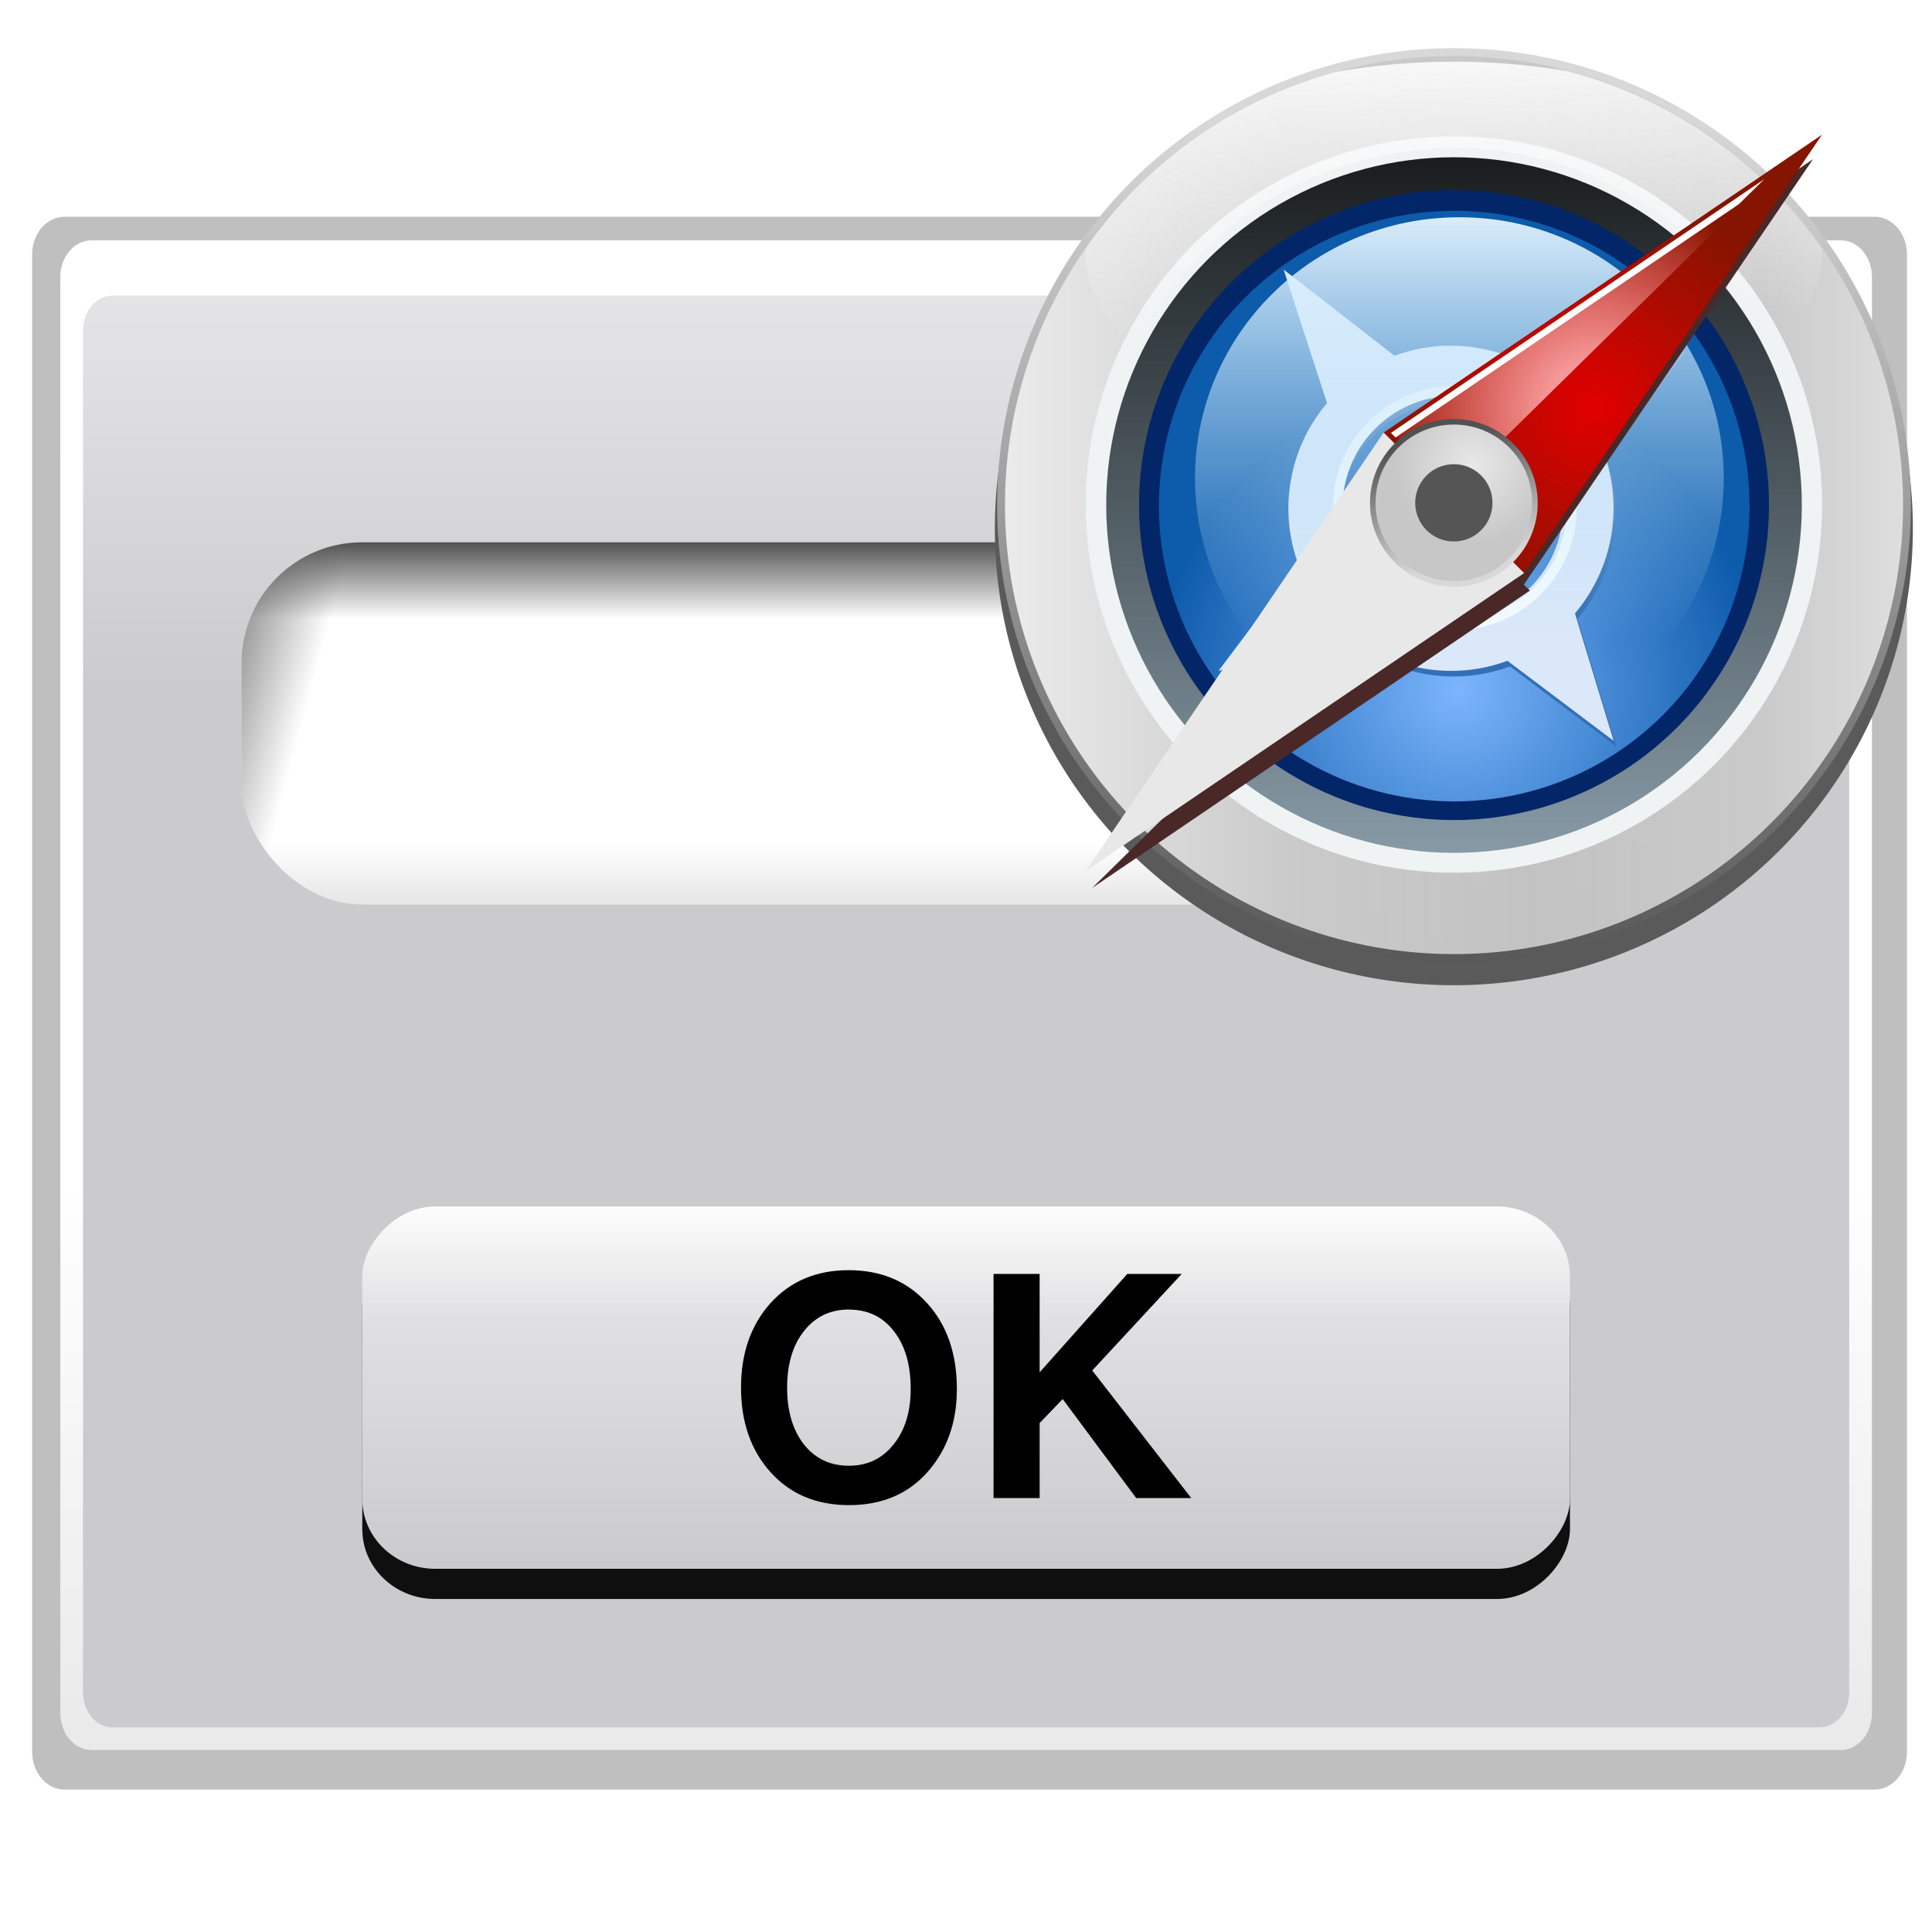 <svg height="32" width="32" xmlns="http://www.w3.org/2000/svg" xmlns:xlink="http://www.w3.org/1999/xlink"><filter id="a"><feGaussianBlur stdDeviation="1.178"/></filter><linearGradient id="b" gradientTransform="matrix(.032 0 0 .046 -1.027 241.826)" gradientUnits="userSpaceOnUse" x1="399.775" x2="399.775" y1="727.079" y2="480.602"><stop offset="0" stop-color="#cbcbcd"/><stop offset=".5" stop-color="#e0e0e2"/><stop offset="1" stop-color="#f2f2f2"/></linearGradient><linearGradient id="c" gradientTransform="matrix(.032 0 0 .046 30.575 335.837)" gradientUnits="userSpaceOnUse" x1="-333.029" x2="-333.029" y1="-1473.65" y2="-776.614"><stop offset="0" stop-color="#fff"/><stop offset=".491" stop-color="#fff"/><stop offset="1" stop-color="#dcdcdc"/></linearGradient><linearGradient id="d" gradientUnits="userSpaceOnUse" x1="16.933" x2="16.933" y1="272.658" y2="279.008"><stop offset="0" stop-color="#535353"/><stop offset=".106" stop-color="#a9a9a9"/><stop offset=".212" stop-color="#fff"/><stop offset=".831" stop-color="#fff"/><stop offset="1" stop-color="#e6e6e6"/></linearGradient><linearGradient id="e" gradientUnits="userSpaceOnUse" x1="3.105" x2="5.365" xlink:href="#f" y1="275.002" y2="275.607"/><linearGradient id="f"><stop offset="0" stop-color="#5e5e5e"/><stop offset="1" stop-color="#5e5e5e" stop-opacity="0"/></linearGradient><linearGradient id="g" gradientUnits="userSpaceOnUse" x1="-30.761" x2="-28.502" xlink:href="#f" y1="275.002" y2="275.607"/><filter id="h" color-interpolation-filters="sRGB" height="1.156" width="1.047" x="-.023" y="-.078"><feGaussianBlur stdDeviation=".206"/></filter><linearGradient id="i" gradientTransform="matrix(.442 0 0 .416 -24.172 -311.892)" gradientUnits="userSpaceOnUse" x1="101.331" x2="101.331" y1="51.342" y2="66.668"><stop offset="0" stop-color="#cbcbcd"/><stop offset=".665" stop-color="#e0e0e2"/><stop offset="1" stop-color="#fff"/></linearGradient><filter id="j" color-interpolation-filters="sRGB" height="1.121" width="1.119" x="-.06" y="-.06"><feGaussianBlur stdDeviation=".825"/></filter><linearGradient id="k" gradientUnits="userSpaceOnUse" x1="98.129" x2="98.129" xlink:href="#l" y1="90.068" y2="-21.727"/><linearGradient id="l"><stop offset="0" stop-color="#525252"/><stop offset="1" stop-color="#d8d8d8"/></linearGradient><linearGradient id="m" gradientUnits="userSpaceOnUse" x1="39.225" x2="152.775" y1="27.117" y2="27.117"><stop offset="0" stop-color="#ebebeb"/><stop offset=".316" stop-color="#cacaca"/><stop offset=".587" stop-color="#c7c7c7" stop-opacity=".956"/><stop offset=".846" stop-color="#cacaca"/><stop offset="1" stop-color="#dedede"/></linearGradient><filter id="n" color-interpolation-filters="sRGB" height="1.024" width="1.024" x="-.012" y="-.012"><feGaussianBlur stdDeviation=".128"/></filter><linearGradient id="o" gradientUnits="userSpaceOnUse" x1="97.901" x2="98.137" y1="-19.072" y2="75.338"><stop offset="0" stop-color="#171a1c"/><stop offset="1" stop-color="#8ca0ac"/></linearGradient><radialGradient id="p" cx="63.029" cy="288.187" gradientUnits="userSpaceOnUse" r="11.437"><stop offset="0" stop-color="#7cb5fc"/><stop offset="1" stop-color="#0d5bab"/></radialGradient><filter id="q" color-interpolation-filters="sRGB" height="1.024" width="1.024" x="-.012" y="-.012"><feGaussianBlur stdDeviation=".112"/></filter><filter id="r" color-interpolation-filters="sRGB" height="1.024" width="1.024" x="-.012" y="-.012"><feGaussianBlur stdDeviation=".087"/></filter><linearGradient id="s" gradientTransform="matrix(3.122 0 0 3.331 -99.682 -910.344)" gradientUnits="userSpaceOnUse" x1="63.5" x2="63.5" y1="269.897" y2="286.495"><stop offset="0" stop-color="#e3f3fd"/><stop offset="1" stop-color="#a3d8f9" stop-opacity="0"/></linearGradient><linearGradient id="t" gradientUnits="userSpaceOnUse" x1="96.186" x2="97.51" y1="-31.978" y2="4.394"><stop offset="0" stop-color="#fcfcfc"/><stop offset="1" stop-color="#fcfcfc" stop-opacity="0"/></linearGradient><radialGradient id="u" cx="67.733" cy="277.95" gradientTransform="matrix(-3.39 0 0 -3.39 310.927 979.896)" gradientUnits="userSpaceOnUse" r="7.575"><stop offset="0" stop-color="#bfbfbf"/><stop offset="1" stop-color="#dfdfdf" stop-opacity="0"/></radialGradient><filter id="v" color-interpolation-filters="sRGB" height="1.048" width="1.048" x="-.024" y="-.024"><feGaussianBlur stdDeviation=".948"/></filter><radialGradient id="w" cx="21.273" cy="276.883" gradientUnits="userSpaceOnUse" r="6.795"><stop offset="0" stop-color="#e10000"/><stop offset="1" stop-color="#851400"/></radialGradient><radialGradient id="x" cx="21.273" cy="276.883" gradientUnits="userSpaceOnUse" r="6.795"><stop offset="0" stop-color="#ffbfbf"/><stop offset="1" stop-color="#ffbfbf" stop-opacity="0"/></radialGradient><linearGradient id="y" gradientUnits="userSpaceOnUse" x1="16.526" x2="17.476" xlink:href="#l" y1="277.832" y2="281.63"/><radialGradient id="z" cx="17.527" cy="278.682" gradientUnits="userSpaceOnUse" r="2.427"><stop offset="0" stop-color="#e8e8e8"/><stop offset="1" stop-color="#c7c7c7"/></radialGradient><filter id="A" color-interpolation-filters="sRGB" height="1.088" width="1.061" x="-.03" y="-.044"><feGaussianBlur stdDeviation=".62"/></filter><g transform="matrix(.945 0 0 .945 0 -248.68)"><path d="m83.772 239.276h119.713c1.187 0 2.143 1.128 2.143 2.53v100.561c0 1.402-.956 2.53-2.143 2.53h-119.713c-1.187 0-2.143-1.129-2.143-2.53v-100.561c0-1.402.956-2.53 2.143-2.53z" filter="url(#a)" opacity=".5" transform="matrix(.265 0 0 .261 -21.068 204.501)"/><path d="m1.607 267.367h30.652c.304 0 .549.289.549.648v25.163c0 .359-.245.648-.549.648h-30.652c-.304 0-.549-.289-.549-.648v-25.163c0-.359.245-.648.549-.648z" fill="url(#b)"/><path d="m1.604 267.367c-.304 0-.546.286-.546.645v25.168c0 .359.242.645.546.645h30.659c.304 0 .546-.286.546-.645v-25.168c0-.359-.242-.645-.546-.645zm.372.967h29.914c.289 0 .521.271.521.608v23.879c0 .337-.232.608-.521.608h-29.914c-.289 0-.521-.271-.521-.608v-23.879c0-.337.232-.608.521-.608z" fill="url(#c)"/><rect fill="url(#d)" height="6.35" rx="2.117" width="25.4" x="4.233" y="272.658"/><rect fill="url(#e)" height="6.35" rx="2.117" width="4.233" x="4.233" y="272.658"/><rect fill="url(#g)" height="6.35" rx="2.117" transform="scale(-1 1)" width="4.233" x="-29.633" y="272.658"/><rect fill-opacity=".925" filter="url(#h)" height="6.35" rx="1.279" ry="1.223" transform="matrix(1 0 0 -1 0 .529)" width="21.167" x="6.35" y="-290.65"/><rect fill="url(#i)" height="6.35" rx="1.279" ry="1.223" transform="scale(1 -1)" width="21.167" x="6.35" y="-290.65"/><g stroke-width=".135"><path d="m13.505 288.957q-.517-.577-.517-1.482 0-.905.517-1.482.523-.577 1.369-.577.851 0 1.374.577.523.571.523 1.509 0 .873-.517 1.455-.512.577-1.374.577-.857 0-1.374-.577zm1.374-2.851q-.49 0-.787.377-.296.372-.296.992 0 .62.296.997.296.372.787.372.485 0 .781-.372.302-.372.302-.975 0-.636-.296-1.013-.291-.377-.787-.377z"/><path d="m18.222 288.095v1.315h-.808v-3.928h.808v1.724l1.536-1.724h.954l-1.568 1.692 1.735 2.236h-.965l-1.288-1.735z"/></g></g><g transform="matrix(.131 0 0 .131 11.507 4.813)"><ellipse cx="62.895" cy="281.049" fill="#5a5a5a" filter="url(#j)" rx="16.596" ry="16.407" transform="matrix(3.497 0 0 3.518 -123.964 -958.622)"/><circle cx="96" cy="27.117" fill="url(#k)" r="57.769"/><circle cx="96" cy="27.117" fill="url(#m)" r="56.775"/><circle cx="62.895" cy="281.238" fill="#f0f3f4" filter="url(#n)" r="12.786" transform="matrix(3.641 0 0 3.641 -133.016 -996.937)"/><circle cx="96" cy="27.117" fill="url(#o)" r="43.975"/><circle cx="96" cy="27.117" fill="#032668" r="39.828"/><circle cx="62.895" cy="281.238" fill="url(#p)" filter="url(#q)" r="11.169" transform="matrix(3.343 0 0 3.343 -114.229 -912.931)"/><path d="m68.953 290.281-1.443-4.753c1.416-1.67 1.823-3.973 1.065-6.027l2.979-3.969-4.746 1.453c-1.67-1.416-3.973-1.823-6.027-1.064l-4.135-3.215 1.618 4.982c-1.416 1.67-1.823 3.972-1.065 6.026l-2.986 3.96 4.753-1.443c1.67 1.416 3.973 1.823 6.027 1.065zm-3.669-5.25c-1.891 1.324-4.496.864-5.82-1.026-1.324-1.891-.864-4.496 1.026-5.82 1.891-1.324 4.496-.865 5.82 1.026 1.324 1.891.864 4.497-1.026 5.82z" fill="#326fb6" filter="url(#r)" transform="matrix(3.39 0 0 3.39 -117.245 -926.416)"/><g transform="matrix(1.304 1.304 -1.304 1.304 260.22 -528.131)"><path d="m169.106 279.563-8.056-4.303c-.33-4.012-2.795-7.536-6.451-9.22l-1.287-9.035-4.282 8.06c-4.012.33-7.535 2.796-9.219 6.452l-9.556 1.195 8.581 4.374c.33 4.012 2.795 7.535 6.451 9.219l1.267 9.031 4.303-8.056c4.012-.33 7.535-2.795 9.22-6.451zm-11.596-2.056c-.737 4.179-4.723 6.97-8.902 6.233-4.179-.737-6.97-4.722-6.233-8.901.737-4.179 4.722-6.97 8.901-6.233 4.18.737 6.97 4.722 6.233 8.902z" fill="#dbe8f9"/><path d="m566.443 16.883a31.567 31.567 0 0 0 -31.568 31.568 31.567 31.567 0 0 0 31.568 31.566 31.567 31.567 0 0 0 31.566-31.566 31.567 31.567 0 0 0 -31.566-31.568zm0 2.525a29.042 29.042 0 0 1 29.041 29.043 29.042 29.042 0 0 1 -29.041 29.041 29.042 29.042 0 0 1 -29.043-29.041 29.042 29.042 0 0 1 29.043-29.043z" fill="#f7fcfe" transform="matrix(.265 0 0 .265 0 263.133)"/></g><ellipse cx="96.68" cy="23.719" fill="url(#s)" rx="33.425" ry="32.989"/><path d="m96.001-28.945a46.595 24.187 0 0 0 -14.993 1.312 56.775 56.775 0 0 0 -31.563 22.295 46.595 24.187 0 0 0 -.039.581 46.595 24.187 0 0 0 6.151 11.949 45.14 45.14 0 0 1 40.445-25.216 45.14 45.14 0 0 1 40.475 25.212 46.595 24.187 0 0 0 6.119-11.945 46.595 24.187 0 0 0 -.051-.523 56.775 56.775 0 0 0 -32.142-22.451 46.595 24.187 0 0 0 -14.401-1.215z" fill="url(#t)"/><path d="m54.548 69.498 51.364-34.904-7.861-7.861z" fill="url(#u)"/><g transform="matrix(4.079 0 0 4.079 26.91 -1114.601)"><path d="m285.033 23.582-57.256 38.908 10.09 10.092-47.125 46.326 57.258-38.908-.777-.777z" fill="#4a2828" filter="url(#v)" transform="matrix(.237 0 0 .237 -39.488 263.592)"/><path d="m28.346 268.42-13.59 9.235 4.355 4.355z" fill="url(#w)"/><path d="m5.521 291.245 9.235-13.59 4.355 4.355z" fill="#e8e8e8"/><path d="m26.657 269.806-11.593 7.879 1.775 1.773z" fill="url(#x)"/><circle cx="16.933" cy="279.833" fill="url(#y)" r="2.599"/><circle cx="16.933" cy="279.833" fill="url(#z)" r="2.427"/><circle cx="16.933" cy="279.833" fill="#555" r="1.198"/><path d="m278.682 26.182-48.846 33.197.602.6 44.918-30.527z" fill="#fefefe" filter="url(#A)" transform="matrix(.237 0 0 .237 -39.488 263.592)"/></g></g></svg>